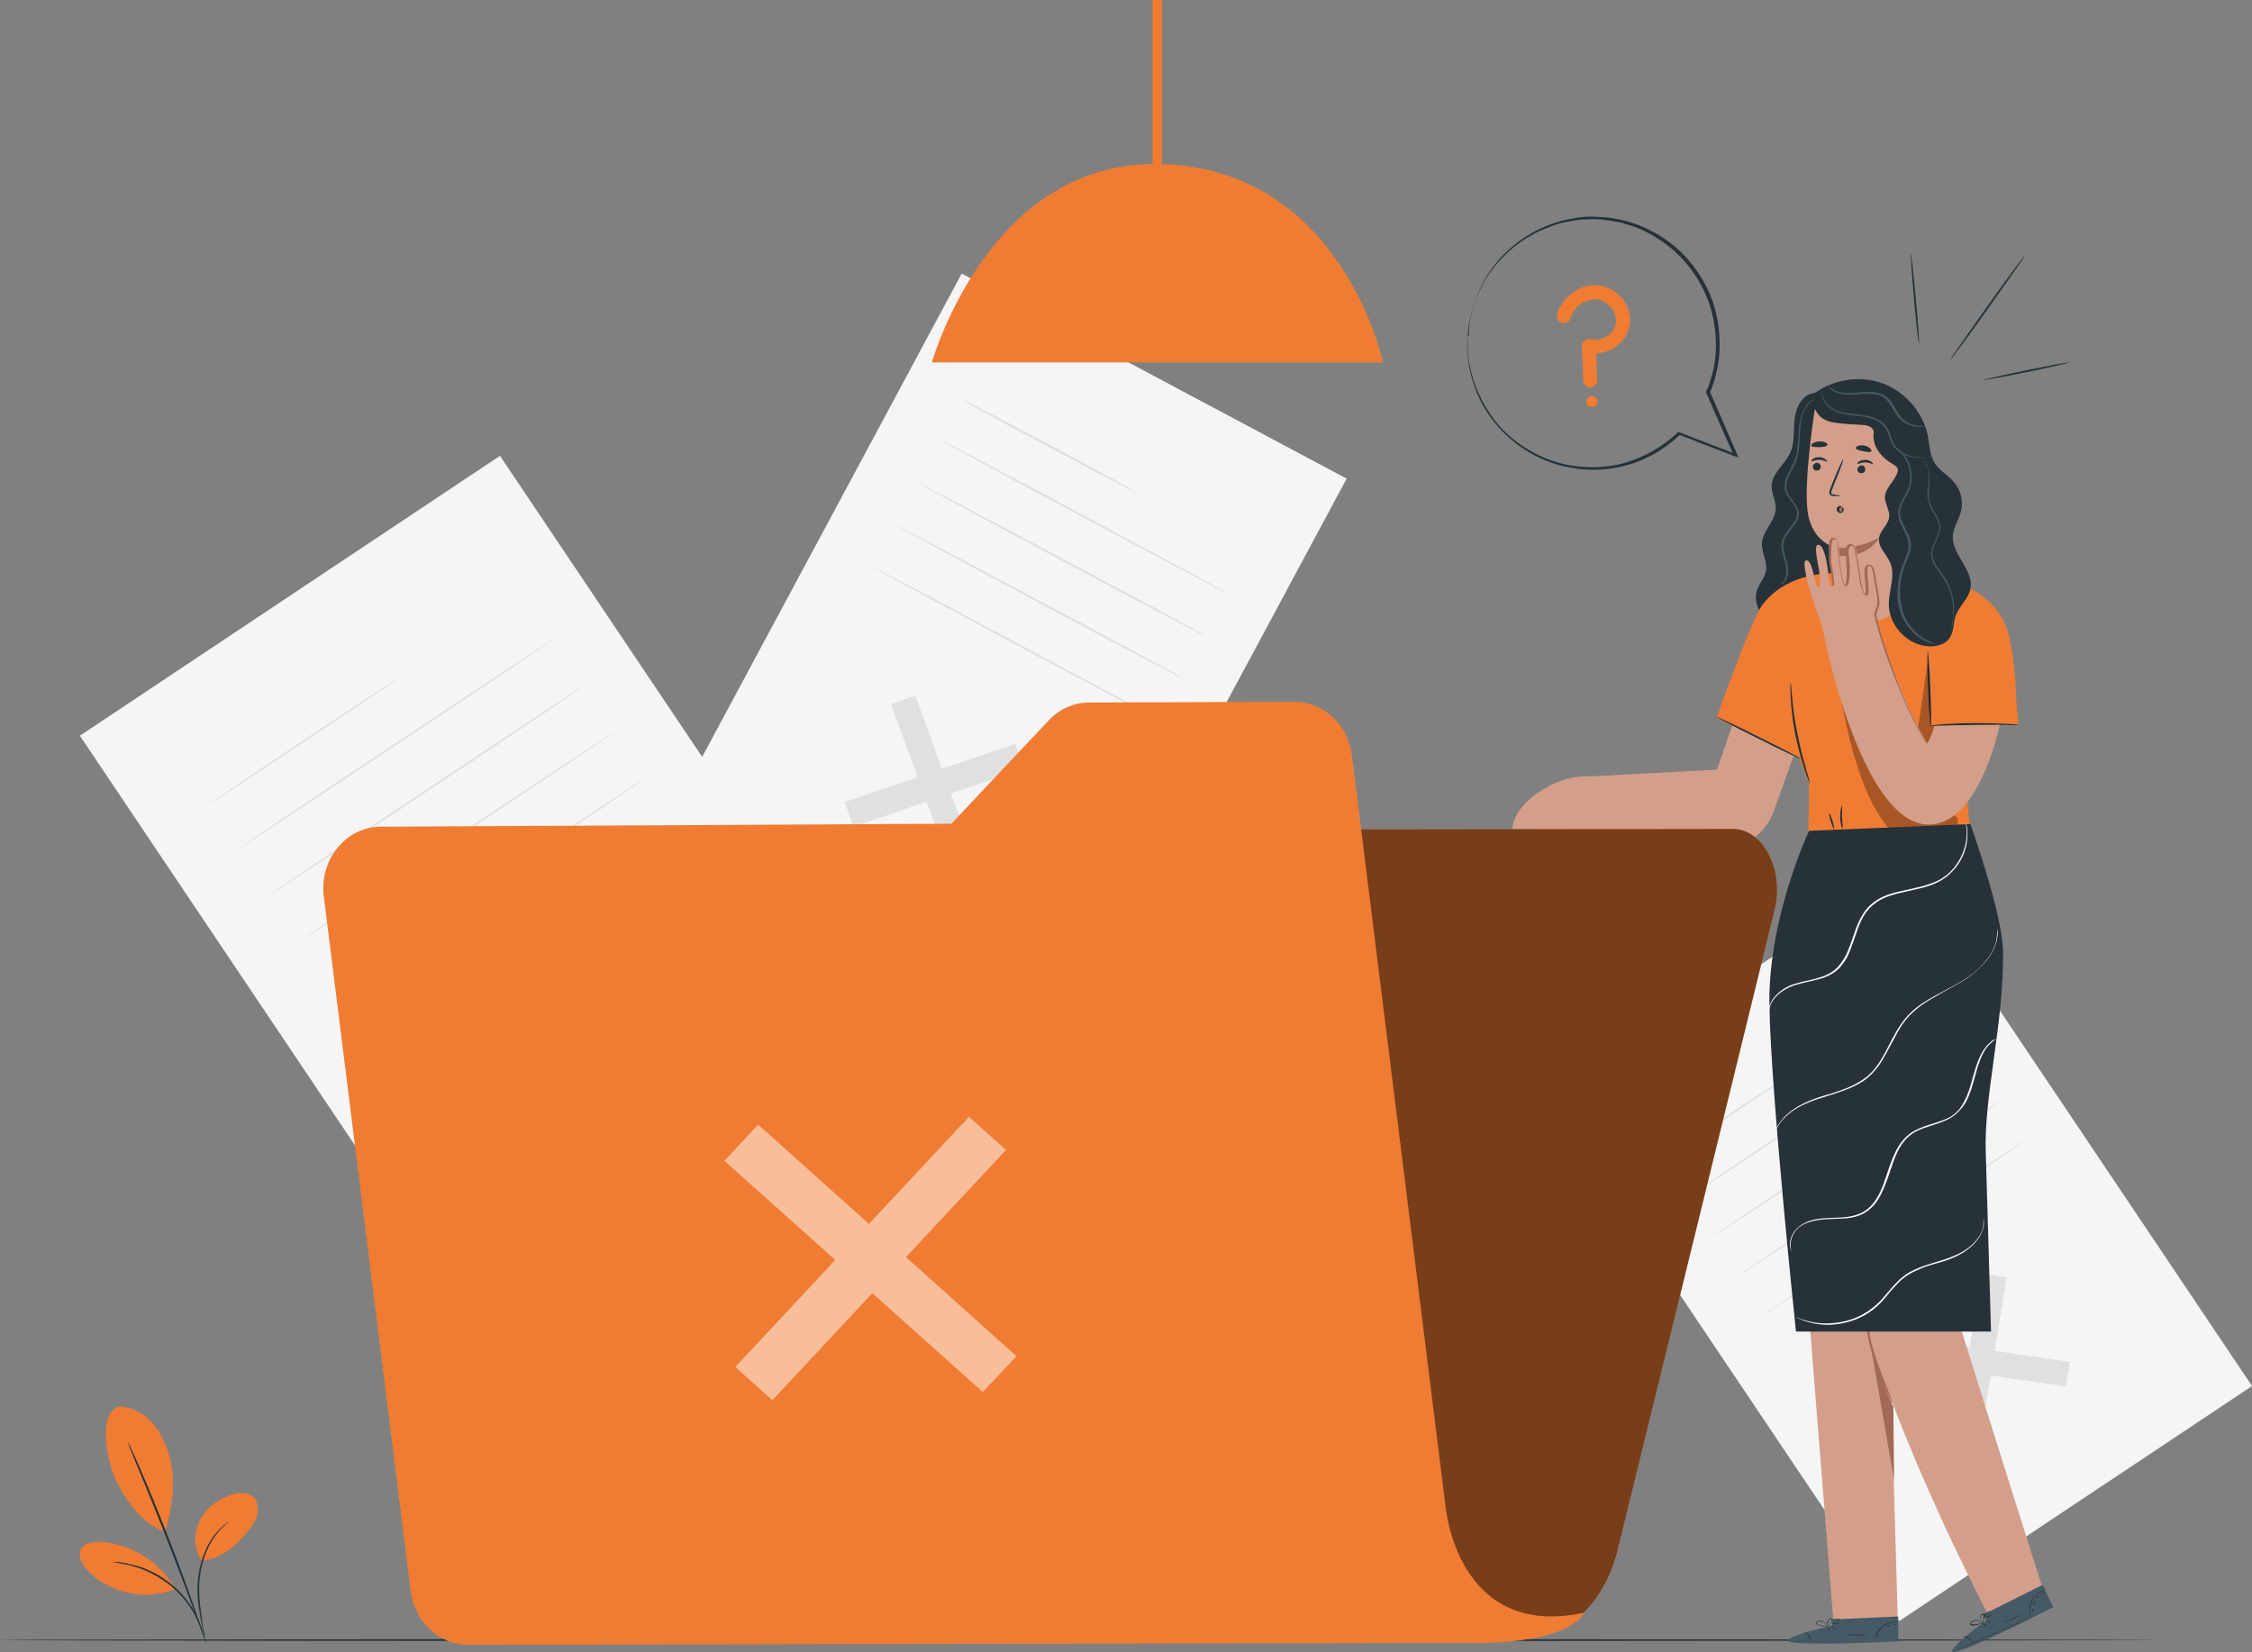 <svg width="169" height="124" viewBox="0 0 169 124" fill="none" xmlns="http://www.w3.org/2000/svg">
<rect x="0" y="0" width="169" height="124" fill="#808080" stroke="none"/>
<g clip-path="url(#clip0_3596_3459)">
<path d="M37.521 34.209L5.993 55.214L37.049 101.456L68.576 80.451L37.521 34.209Z" fill="#F5F5F5"/>
<path d="M52.287 78.274L51.922 80.456L36.244 78.218L36.609 76.007L52.287 78.274Z" fill="#E0E0E0"/>
<path d="M44.392 70.382L46.64 70.718L44.139 86.081L41.892 85.773L44.392 70.382Z" fill="#E0E0E0"/>
<path d="M29.951 50.848C29.979 50.876 26.804 53.031 22.898 55.633C18.965 58.236 15.79 60.335 15.762 60.307C15.734 60.279 18.909 58.124 22.814 55.521C26.748 52.919 29.922 50.82 29.951 50.848Z" fill="#E0E0E0"/>
<path d="M41.554 47.966C41.583 47.994 36.328 51.548 29.81 55.858C23.32 60.195 18.01 63.665 17.982 63.637C17.953 63.609 23.207 60.055 29.726 55.746C36.244 51.408 41.526 47.938 41.554 47.966Z" fill="#E0E0E0"/>
<path d="M43.886 51.436C43.915 51.464 38.661 55.018 32.142 59.328C25.652 63.666 20.342 67.136 20.314 67.108C20.285 67.08 25.54 63.526 32.058 59.216C38.548 54.878 43.858 51.38 43.886 51.436Z" fill="#E0E0E0"/>
<path d="M46.19 54.878C46.218 54.906 40.964 58.46 34.446 62.77C27.956 67.107 22.645 70.578 22.617 70.549C22.589 70.522 27.843 66.968 34.362 62.658C40.88 58.348 46.162 54.85 46.19 54.878Z" fill="#E0E0E0"/>
<path d="M48.522 58.348C48.55 58.376 43.296 61.93 36.778 66.24C30.288 70.577 24.977 74.047 24.949 74.019C24.921 73.991 30.175 70.437 36.694 66.128C43.212 61.79 48.494 58.32 48.522 58.348Z" fill="#E0E0E0"/>
<path d="M142.931 65.194L116.448 82.838L142.521 121.66L169.004 104.016L142.931 65.194Z" fill="#F5F5F5"/>
<path d="M155.345 102.2L155.036 104.047L141.887 102.144L142.168 100.297L155.345 102.2Z" fill="#E0E0E0"/>
<path d="M148.714 95.596L150.596 95.848L148.489 108.776L146.606 108.497L148.714 95.596Z" fill="#E0E0E0"/>
<path d="M136.576 79.168C136.604 79.196 133.935 81.015 130.648 83.198C127.36 85.381 124.663 87.144 124.635 87.116C124.607 87.088 127.276 85.269 130.563 83.086C133.879 80.903 136.548 79.14 136.576 79.168Z" fill="#E0E0E0"/>
<path d="M146.326 76.734C146.354 76.762 141.943 79.756 136.492 83.394C131.042 87.032 126.574 89.942 126.574 89.914C126.546 89.886 130.957 86.892 136.436 83.254C141.859 79.644 146.298 76.706 146.326 76.734Z" fill="#E0E0E0"/>
<path d="M148.265 79.645C148.293 79.673 143.882 82.667 138.431 86.305C132.98 89.943 128.513 92.853 128.513 92.826C128.485 92.797 132.896 89.803 138.375 86.165C143.797 82.555 148.237 79.617 148.265 79.645Z" fill="#E0E0E0"/>
<path d="M150.231 82.555C150.26 82.583 145.848 85.577 140.398 89.215C134.947 92.853 130.48 95.764 130.48 95.736C130.452 95.708 134.863 92.713 140.341 89.075C145.764 85.437 150.203 82.527 150.231 82.555Z" fill="#E0E0E0"/>
<path d="M152.17 85.465C152.198 85.493 147.787 88.487 142.336 92.125C136.885 95.763 132.418 98.674 132.418 98.646C132.39 98.618 136.801 95.624 142.28 91.986C147.703 88.347 152.142 85.437 152.17 85.465Z" fill="#E0E0E0"/>
<path d="M101.058 35.919L72.17 20.53L49.419 62.901L78.307 78.289L101.058 35.919Z" fill="#F5F5F5"/>
<path d="M73.359 65.036L71.533 65.651L66.869 52.834L68.695 52.219L73.359 65.036Z" fill="#E0E0E0"/>
<path d="M76.169 55.829L76.843 57.676L64.059 62.042L63.385 60.195L76.169 55.829Z" fill="#E0E0E0"/>
<path d="M85.244 36.94C85.216 36.996 82.294 35.456 78.698 33.554C75.101 31.651 72.207 30.055 72.236 30C72.264 29.944 75.186 31.483 78.782 33.386C82.378 35.317 85.272 36.884 85.244 36.94Z" fill="#E0E0E0"/>
<path d="M92.184 44.551C92.156 44.607 87.324 42.061 81.367 38.87C75.411 35.708 70.606 33.078 70.606 33.05C70.635 32.994 75.467 35.54 81.424 38.731C87.38 41.921 92.184 44.523 92.184 44.551Z" fill="#E0E0E0"/>
<path d="M90.471 47.741C90.442 47.797 85.61 45.25 79.653 42.06C73.697 38.898 68.893 36.267 68.893 36.239C68.921 36.183 73.753 38.73 79.71 41.92C85.694 45.082 90.499 47.685 90.471 47.741Z" fill="#E0E0E0"/>
<path d="M88.757 50.904C88.729 50.96 83.896 48.413 77.94 45.223C71.983 42.061 67.179 39.43 67.179 39.402C67.207 39.346 72.039 41.893 77.996 45.083C83.98 48.245 88.785 50.848 88.757 50.904Z" fill="#E0E0E0"/>
<path d="M87.07 54.066C87.042 54.122 82.21 51.575 76.253 48.385C70.297 45.223 65.492 42.592 65.492 42.564C65.52 42.508 70.353 45.055 76.309 48.245C82.266 51.435 87.098 54.038 87.07 54.066Z" fill="#E0E0E0"/>
<path opacity="0.2" d="M87.211 0H86.481V12.313H87.211V0Z" fill="black"/>
<path d="M69.932 27.201H103.788C103.788 27.201 100.669 12.313 86.621 12.313C74.09 12.313 69.932 27.201 69.932 27.201Z" fill="#F07C33"/>
<path d="M87.211 0H86.481V12.313H87.211V0Z" fill="#F07C33"/>
<path d="M162.201 123.076C162.201 123.104 125.872 123.16 81.086 123.16C36.301 123.16 0 123.132 0 123.076C0 123.048 36.301 122.992 81.114 122.992C125.9 123.02 162.201 123.048 162.201 123.076Z" fill="#263238"/>
<path d="M8.991 105.559C9.946 105.587 10.845 106.118 11.463 106.818C12.081 107.518 12.475 108.413 12.728 109.337C13.205 111.1 12.924 113.198 12.39 114.961C10.48 114.29 9.272 112.247 8.738 111.156C7.895 109.448 7.389 105.866 8.991 105.559Z" fill="#F07C33"/>
<path d="M15.144 117.116C14.526 116.249 14.526 115.045 15.004 114.094C15.481 113.142 16.408 112.471 17.42 112.163C17.897 112.023 18.431 111.967 18.853 112.219C19.246 112.471 19.387 112.974 19.358 113.422C19.302 113.87 19.078 114.29 18.797 114.654C17.841 115.913 16.717 116.976 15.144 117.116Z" fill="#F07C33"/>
<path d="M15.369 123.021C15.369 123.021 15.341 122.881 15.285 122.657C15.229 122.405 15.172 122.069 15.088 121.65C14.948 120.81 14.695 119.607 14.892 118.263C15.06 116.948 15.594 115.801 16.156 115.129C16.437 114.793 16.69 114.542 16.886 114.402C16.971 114.318 17.055 114.262 17.111 114.234C17.167 114.206 17.195 114.178 17.195 114.178C17.224 114.206 16.746 114.486 16.212 115.185C15.678 115.857 15.172 116.976 15.004 118.291C14.835 119.607 15.06 120.782 15.172 121.65C15.229 122.069 15.285 122.433 15.341 122.657C15.369 122.881 15.369 123.021 15.369 123.021Z" fill="#263238"/>
<path d="M9.609 108.245C9.609 108.245 9.637 108.301 9.693 108.385C9.749 108.497 9.805 108.637 9.89 108.805C10.058 109.169 10.311 109.728 10.592 110.4C11.182 111.743 11.941 113.59 12.755 115.689C13.57 117.76 14.245 119.663 14.722 121.034C14.975 121.734 15.144 122.293 15.284 122.685C15.34 122.881 15.396 123.021 15.425 123.133C15.453 123.245 15.481 123.301 15.453 123.301C15.453 123.301 15.425 123.245 15.396 123.161C15.34 123.049 15.312 122.909 15.228 122.713C15.088 122.321 14.891 121.762 14.638 121.09C14.132 119.719 13.43 117.844 12.615 115.745C11.8 113.674 11.042 111.799 10.48 110.456C10.199 109.784 9.974 109.253 9.833 108.861C9.749 108.693 9.693 108.525 9.665 108.413C9.609 108.301 9.581 108.245 9.609 108.245Z" fill="#263238"/>
<path d="M13.065 119.103C11.941 117.172 9.806 115.857 7.586 115.717C7.024 115.689 6.322 115.773 6.069 116.276C5.816 116.78 6.153 117.396 6.547 117.816C8.148 119.551 10.873 120.166 13.093 119.271" fill="#F07C33"/>
<path d="M8.457 117.229C8.457 117.229 8.598 117.229 8.822 117.229C8.935 117.229 9.075 117.257 9.244 117.284C9.412 117.312 9.581 117.34 9.778 117.396C9.974 117.452 10.199 117.48 10.424 117.564C10.649 117.62 10.901 117.732 11.154 117.844C11.66 118.068 12.166 118.348 12.671 118.74C13.177 119.131 13.599 119.551 13.936 119.971C14.104 120.195 14.245 120.391 14.385 120.615C14.526 120.811 14.61 121.006 14.723 121.202C14.835 121.37 14.891 121.566 14.947 121.706C15.004 121.846 15.06 121.986 15.088 122.098C15.144 122.322 15.2 122.434 15.172 122.434C15.144 122.434 15.004 121.958 14.638 121.23C14.526 121.062 14.442 120.867 14.301 120.671C14.189 120.475 14.02 120.279 13.851 120.055C13.514 119.635 13.093 119.215 12.615 118.852C12.11 118.488 11.604 118.18 11.126 117.956C10.873 117.844 10.649 117.76 10.424 117.676C10.199 117.592 9.974 117.536 9.778 117.48C8.963 117.284 8.457 117.257 8.457 117.229Z" fill="#263238"/>
<path d="M135.987 29.524C135.172 29.72 134.751 30.671 134.667 31.511C134.582 32.35 134.695 33.246 134.329 34.001C133.936 34.869 132.981 35.513 132.953 36.464C132.925 37.052 133.29 37.584 133.262 38.171C133.234 39.123 132.25 39.85 132.222 40.802C132.194 41.473 132.644 42.145 132.531 42.817C132.447 43.348 132.025 43.768 131.857 44.272C131.52 45.279 132.194 46.371 133.093 46.958C134.105 47.602 135.397 47.742 136.521 47.378C137.645 47.014 138.6 46.147 139.05 45.055C139.555 43.852 139.443 42.481 139.331 41.194C138.993 37.136 138.741 33.078 138.572 28.992" fill="#263238"/>
<path d="M133.599 43.852C133.571 43.824 133.824 43.768 133.964 43.404C134.048 43.236 134.076 42.984 134.048 42.733C134.048 42.453 133.936 42.173 133.852 41.837C133.767 41.501 133.627 41.109 133.711 40.69C133.796 40.242 134.105 39.906 134.386 39.542C134.526 39.374 134.667 39.179 134.779 38.955C134.863 38.759 134.891 38.507 134.835 38.283C134.695 37.835 134.245 37.499 134.02 36.968C133.908 36.716 133.908 36.408 133.964 36.156C134.02 35.904 134.133 35.653 134.245 35.429C134.47 34.981 134.695 34.561 134.807 34.113C135.004 33.218 134.919 32.378 135.06 31.679C135.172 30.979 135.481 30.447 135.762 30.195C135.903 30.056 136.043 29.972 136.128 29.944C136.212 29.916 136.268 29.888 136.268 29.888C136.268 29.916 136.071 29.972 135.79 30.252C135.509 30.531 135.257 31.035 135.144 31.707C135.088 32.042 135.088 32.434 135.06 32.826C135.032 33.246 135.032 33.694 134.919 34.141C134.835 34.617 134.582 35.037 134.357 35.485C134.133 35.932 133.964 36.436 134.133 36.912C134.301 37.388 134.751 37.723 134.947 38.255C135.032 38.507 135.004 38.787 134.891 39.011C134.779 39.235 134.638 39.431 134.498 39.626C134.217 39.99 133.908 40.326 133.852 40.718C133.767 41.109 133.88 41.473 133.992 41.809C134.076 42.145 134.189 42.453 134.189 42.733C134.189 43.013 134.161 43.264 134.076 43.432C133.992 43.628 133.88 43.74 133.796 43.796C133.655 43.824 133.599 43.852 133.599 43.852Z" fill="#455A64"/>
<path d="M131.379 50.484L128.85 57.76L118.286 58.32L116.516 62.238L127.558 63.357C129.749 64.253 132.278 63.161 133.093 60.923L136.043 52.723L131.379 50.484Z" fill="#D39F8B"/>
<path d="M153.266 119.13C153.266 119.13 145.512 94.616 145.343 93.804C145.202 93.077 148.153 75.446 148.518 70.885L138.038 71.276C138.038 71.276 138.038 71.305 138.038 71.361L133.599 71.612L137.588 121.733H142.421L141.943 105.082C144.921 113.03 149.164 121.117 149.164 121.117L153.266 119.13Z" fill="#D39F8B"/>
<path d="M142.14 111.07C142.14 110.93 142.084 105.501 142.084 105.501C142.027 105.837 140.229 100.8 140.285 100.492C140.285 100.324 142.14 111.07 142.14 111.07Z" fill="#A36957"/>
<path d="M140.06 98.086C140.06 98.086 140.032 98.198 140.032 98.394C140.032 98.59 140.032 98.87 140.032 99.233C140.032 99.401 140.06 99.597 140.088 99.793C140.117 99.989 140.145 100.213 140.201 100.437C140.285 100.884 140.426 101.388 140.594 101.892C140.931 102.899 141.325 103.795 141.606 104.438C141.746 104.718 141.858 104.998 141.943 105.194C142.027 105.362 142.083 105.474 142.083 105.474C142.083 105.474 142.055 105.362 141.999 105.194C141.943 104.998 141.83 104.746 141.718 104.41C141.465 103.767 141.1 102.871 140.763 101.864C140.594 101.36 140.454 100.884 140.369 100.437C140.313 100.213 140.285 99.989 140.257 99.793C140.229 99.597 140.201 99.401 140.201 99.233C140.173 98.897 140.145 98.618 140.145 98.422C140.088 98.198 140.088 98.086 140.06 98.086Z" fill="#A36957"/>
<path d="M137.504 121.985V121.537L142.449 121.313V123.16L142.14 123.188C140.791 123.272 135.256 123.496 134.329 123.216C133.346 122.937 137.504 121.985 137.504 121.985Z" fill="#455A64"/>
<path d="M142.533 123.076C142.533 123.076 142.505 123.076 142.449 123.076C142.364 123.076 142.308 123.076 142.196 123.104C141.943 123.104 141.662 123.132 141.297 123.132C140.538 123.16 139.498 123.188 138.347 123.188C137.195 123.188 136.155 123.188 135.396 123.16C135.031 123.16 134.75 123.132 134.497 123.132C134.413 123.132 134.329 123.132 134.244 123.132C134.329 123.132 134.385 123.132 134.497 123.132C134.75 123.132 135.031 123.132 135.396 123.16C136.155 123.16 137.195 123.188 138.347 123.188C139.498 123.188 140.538 123.16 141.297 123.132C141.662 123.132 141.943 123.104 142.196 123.104C142.28 123.104 142.364 123.104 142.449 123.104C142.477 123.076 142.533 123.076 142.533 123.076Z" fill="#263238"/>
<path d="M135.902 123.217C135.874 123.217 135.874 122.993 135.734 122.797C135.593 122.573 135.425 122.461 135.425 122.461C135.425 122.433 135.65 122.545 135.79 122.769C135.931 122.993 135.931 123.245 135.902 123.217Z" fill="#263238"/>
<path d="M137.363 122.489C137.363 122.489 137.279 122.405 137.194 122.293C137.11 122.181 137.082 122.069 137.082 122.069C137.082 122.069 137.166 122.153 137.251 122.265C137.307 122.377 137.363 122.489 137.363 122.489Z" fill="#263238"/>
<path d="M137.756 122.293C137.756 122.293 137.672 122.265 137.588 122.181C137.503 122.097 137.447 122.041 137.447 122.013C137.447 122.013 137.532 122.041 137.616 122.125C137.7 122.209 137.756 122.265 137.756 122.293Z" fill="#263238"/>
<path d="M138.01 121.817C138.01 121.845 137.897 121.845 137.757 121.845C137.616 121.845 137.504 121.845 137.504 121.817C137.504 121.789 137.616 121.789 137.757 121.789C137.869 121.789 138.01 121.789 138.01 121.817Z" fill="#263238"/>
<path d="M138.094 121.481C138.094 121.509 137.982 121.565 137.813 121.565C137.644 121.565 137.504 121.537 137.504 121.537C137.504 121.509 137.644 121.537 137.785 121.509C137.953 121.509 138.066 121.481 138.094 121.481Z" fill="#263238"/>
<path d="M137.195 122.069C137.195 122.069 137.082 122.097 136.886 122.069C136.801 122.069 136.661 122.041 136.549 121.985C136.492 121.957 136.436 121.957 136.352 121.901C136.324 121.873 136.296 121.845 136.268 121.817C136.268 121.761 136.268 121.705 136.324 121.705C136.633 121.537 136.914 121.705 137.026 121.873C137.082 121.957 137.11 122.041 137.139 122.069C137.139 122.125 137.139 122.153 137.139 122.153C137.139 122.153 137.11 122.041 136.998 121.873C136.942 121.789 136.858 121.733 136.717 121.705C136.605 121.677 136.436 121.677 136.352 121.733C136.296 121.761 136.324 121.817 136.38 121.873C136.436 121.901 136.492 121.929 136.549 121.957C136.661 121.985 136.773 122.013 136.886 122.041C137.054 122.069 137.195 122.041 137.195 122.069Z" fill="#263238"/>
<path d="M137.11 122.069C137.11 122.069 137.054 121.985 137.082 121.845C137.082 121.789 137.11 121.705 137.166 121.621C137.223 121.565 137.307 121.453 137.419 121.453C137.504 121.453 137.532 121.537 137.504 121.593C137.504 121.649 137.475 121.705 137.447 121.733C137.391 121.817 137.335 121.873 137.307 121.929C137.194 122.041 137.138 122.069 137.11 122.069C137.138 122.069 137.194 122.013 137.279 121.901C137.335 121.845 137.363 121.789 137.419 121.705C137.475 121.649 137.504 121.509 137.419 121.509C137.335 121.509 137.251 121.593 137.223 121.649C137.166 121.705 137.138 121.789 137.138 121.845C137.082 121.985 137.11 122.069 137.11 122.069Z" fill="#263238"/>
<path d="M142.421 121.733C142.421 121.733 142.28 121.733 142.055 121.761C141.831 121.789 141.522 121.873 141.269 122.097C141.016 122.321 140.847 122.601 140.763 122.796C140.679 123.02 140.679 123.16 140.679 123.132C140.679 123.132 140.679 123.104 140.679 123.02C140.679 122.964 140.707 122.852 140.735 122.768C140.791 122.545 140.96 122.265 141.241 122.041C141.522 121.817 141.831 121.733 142.055 121.705C142.168 121.705 142.252 121.705 142.336 121.705C142.393 121.705 142.421 121.733 142.421 121.733Z" fill="#263238"/>
<path d="M140.061 122.684C140.061 122.712 139.752 122.74 139.33 122.74C138.937 122.74 138.6 122.684 138.6 122.684C138.6 122.656 138.909 122.684 139.33 122.684C139.723 122.684 140.061 122.656 140.061 122.684Z" fill="#263238"/>
<path d="M141.015 122.656C141.015 122.656 140.987 122.712 140.959 122.796C140.931 122.88 140.903 122.936 140.903 122.936C140.875 122.936 140.875 122.852 140.903 122.768C140.931 122.712 140.987 122.656 141.015 122.656Z" fill="#263238"/>
<path d="M141.381 122.209C141.381 122.209 141.353 122.265 141.297 122.321C141.241 122.377 141.185 122.405 141.185 122.405C141.185 122.405 141.213 122.349 141.269 122.293C141.325 122.237 141.353 122.209 141.381 122.209Z" fill="#263238"/>
<path d="M141.886 122.013C141.886 122.041 141.83 122.041 141.746 122.041C141.662 122.069 141.634 122.097 141.605 122.097C141.605 122.097 141.634 122.013 141.718 121.985C141.83 121.957 141.886 121.985 141.886 122.013Z" fill="#263238"/>
<path d="M142.252 121.901C142.252 121.929 142.224 121.929 142.196 121.957C142.168 121.985 142.111 121.985 142.111 121.957C142.111 121.929 142.139 121.929 142.168 121.901C142.224 121.901 142.252 121.901 142.252 121.901Z" fill="#263238"/>
<path d="M149.081 121.565L148.884 121.145L153.295 118.935L154.082 120.614L153.801 120.754C152.593 121.369 147.648 123.86 146.692 123.972C145.653 124.112 149.081 121.565 149.081 121.565Z" fill="#455A64"/>
<path d="M154.081 120.502C154.081 120.502 154.053 120.53 153.997 120.558C153.941 120.586 153.856 120.642 153.772 120.67C153.547 120.782 153.294 120.922 152.985 121.062C152.311 121.397 151.384 121.845 150.316 122.321C149.277 122.797 148.321 123.216 147.619 123.496C147.282 123.636 147.029 123.748 146.804 123.832C146.72 123.86 146.636 123.888 146.579 123.916C146.523 123.944 146.495 123.944 146.495 123.944C146.495 123.944 146.523 123.916 146.579 123.916C146.636 123.888 146.72 123.86 146.804 123.832C147.029 123.748 147.31 123.608 147.619 123.468C148.321 123.16 149.277 122.769 150.316 122.293C151.356 121.817 152.311 121.369 152.985 121.062C153.294 120.922 153.575 120.782 153.8 120.67C153.884 120.642 153.941 120.586 154.025 120.558C154.053 120.502 154.081 120.502 154.081 120.502Z" fill="#263238"/>
<path d="M148.125 123.328C148.097 123.328 148.012 123.16 147.788 123.02C147.591 122.88 147.366 122.852 147.366 122.824C147.366 122.796 147.591 122.796 147.816 122.964C148.041 123.132 148.125 123.328 148.125 123.328Z" fill="#263238"/>
<path d="M149.136 122.069C149.136 122.069 149.024 122.041 148.912 121.957C148.799 121.873 148.715 121.817 148.715 121.789C148.715 121.789 148.827 121.817 148.94 121.901C149.052 121.985 149.136 122.069 149.136 122.069Z" fill="#263238"/>
<path d="M149.417 121.733C149.417 121.761 149.332 121.733 149.22 121.705C149.108 121.677 149.023 121.621 149.023 121.621C149.023 121.593 149.108 121.621 149.22 121.649C149.332 121.677 149.417 121.705 149.417 121.733Z" fill="#263238"/>
<path d="M149.445 121.202C149.445 121.23 149.361 121.286 149.221 121.342C149.08 121.398 148.996 121.426 148.968 121.426C148.968 121.398 149.052 121.342 149.193 121.286C149.333 121.23 149.445 121.174 149.445 121.202Z" fill="#263238"/>
<path d="M149.39 120.865C149.39 120.865 149.305 120.977 149.165 121.061C149.024 121.145 148.884 121.173 148.884 121.145C148.884 121.117 148.996 121.089 149.137 121.005C149.277 120.921 149.39 120.865 149.39 120.865Z" fill="#263238"/>
<path d="M148.799 121.761C148.799 121.761 148.686 121.817 148.518 121.901C148.434 121.929 148.321 121.957 148.181 121.985C148.125 121.985 148.04 122.013 147.984 121.985C147.956 121.985 147.9 121.957 147.872 121.929C147.844 121.901 147.844 121.845 147.872 121.789C148.068 121.509 148.434 121.565 148.602 121.649C148.686 121.705 148.743 121.761 148.771 121.789C148.799 121.845 148.827 121.873 148.827 121.873C148.827 121.873 148.743 121.761 148.574 121.677C148.49 121.649 148.377 121.621 148.265 121.621C148.153 121.649 148.012 121.705 147.928 121.789C147.9 121.845 147.928 121.901 148.012 121.901C148.068 121.901 148.153 121.901 148.209 121.901C148.321 121.901 148.434 121.873 148.546 121.845C148.686 121.789 148.799 121.733 148.799 121.761Z" fill="#263238"/>
<path d="M148.743 121.789C148.743 121.789 148.659 121.733 148.631 121.593C148.603 121.537 148.603 121.453 148.603 121.341C148.631 121.258 148.659 121.146 148.771 121.09C148.855 121.062 148.996 121.202 149.024 121.257C149.052 121.313 148.94 121.285 148.94 121.313C148.94 121.397 148.912 121.481 148.884 121.537C148.827 121.733 148.771 121.789 148.743 121.789C148.743 121.761 148.799 121.705 148.827 121.565C148.855 121.509 148.855 121.425 148.855 121.341C148.855 121.258 148.855 121.146 148.771 121.174C148.687 121.202 148.659 121.313 148.631 121.369C148.603 121.453 148.631 121.537 148.631 121.593C148.687 121.733 148.743 121.789 148.743 121.789Z" fill="#263238"/>
<path d="M153.435 119.326C153.435 119.326 153.295 119.382 153.098 119.494C152.902 119.606 152.677 119.802 152.508 120.11C152.368 120.418 152.34 120.725 152.34 120.949C152.368 121.173 152.424 121.313 152.396 121.313C152.396 121.313 152.368 121.285 152.368 121.229C152.34 121.173 152.312 121.089 152.312 120.977C152.283 120.753 152.312 120.418 152.452 120.11C152.621 119.802 152.873 119.578 153.07 119.466C153.183 119.41 153.267 119.382 153.323 119.354C153.407 119.326 153.435 119.326 153.435 119.326Z" fill="#263238"/>
<path d="M151.664 121.146C151.664 121.146 151.412 121.342 151.046 121.509C150.681 121.677 150.372 121.761 150.372 121.761C150.372 121.733 150.681 121.621 151.018 121.481C151.384 121.286 151.664 121.118 151.664 121.146Z" fill="#263238"/>
<path d="M152.564 120.754C152.592 120.754 152.564 120.837 152.564 120.893C152.564 120.977 152.564 121.033 152.564 121.033C152.536 121.033 152.508 120.977 152.508 120.893C152.508 120.81 152.536 120.726 152.564 120.754Z" fill="#263238"/>
<path d="M152.704 120.194C152.732 120.194 152.704 120.25 152.676 120.334C152.648 120.39 152.62 120.446 152.592 120.446C152.564 120.446 152.592 120.39 152.62 120.306C152.648 120.222 152.676 120.166 152.704 120.194Z" fill="#263238"/>
<path d="M153.07 119.774C153.07 119.802 153.014 119.83 152.957 119.858C152.901 119.914 152.873 119.97 152.845 119.97C152.817 119.97 152.845 119.886 152.901 119.83C153.014 119.774 153.07 119.774 153.07 119.774Z" fill="#263238"/>
<path d="M153.379 119.551C153.379 119.551 153.379 119.607 153.351 119.635C153.323 119.663 153.295 119.691 153.267 119.663C153.267 119.663 153.267 119.607 153.295 119.579C153.323 119.551 153.379 119.523 153.379 119.551Z" fill="#263238"/>
<path d="M147.844 62.574L147.029 52.583L151.243 52.667C151.243 52.667 151.44 51.184 150.822 47.966C150.428 45.979 149.108 44.775 147.619 44.048V44.02L147.478 43.992C145.596 43.124 143.601 42.984 143.601 42.984L138.431 43.04C138.431 43.04 134.47 42.537 132.278 45.363C131.435 46.455 128.822 53.87 128.822 53.87L135.032 56.865L134.442 52.751C134.442 52.751 134.554 55.717 134.947 56.669C135.172 57.201 135.762 58.824 135.762 58.824L135.678 63.749L147.844 62.574Z" fill="#F07C33"/>
<path d="M145.005 51.156L144.219 54.402H151.468L150.99 48.945L145.005 51.156Z" fill="#F07C33"/>
<path d="M151.468 54.402C151.468 54.374 151.103 54.346 150.513 54.318C149.923 54.29 149.108 54.262 148.181 54.262C147.282 54.262 146.439 54.318 145.849 54.346C145.259 54.402 144.894 54.43 144.894 54.458C144.894 54.486 145.259 54.458 145.849 54.458C146.439 54.43 147.254 54.43 148.181 54.402C149.08 54.402 149.895 54.402 150.513 54.402C151.103 54.43 151.468 54.43 151.468 54.402Z" fill="#263238"/>
<path d="M144.669 48.917C144.641 48.917 144.641 49.225 144.641 49.757C144.641 50.26 144.669 50.988 144.697 51.743C144.725 52.527 144.753 53.227 144.809 53.73C144.837 54.234 144.865 54.57 144.893 54.57C144.922 54.57 144.922 54.262 144.922 53.73C144.922 53.227 144.893 52.499 144.865 51.743C144.837 50.96 144.809 50.26 144.753 49.757C144.725 49.225 144.697 48.917 144.669 48.917Z" fill="#263238"/>
<g opacity="0.3">
<path d="M138.066 51.743C138.066 51.743 139.668 63.665 144.22 63.329C144.22 63.329 146.271 63.301 146.917 61.958V61.426L138.066 51.743Z" fill="black"/>
</g>
<g opacity="0.3">
<path d="M144.668 49.617L143.825 55.438L144.387 56.473L145.286 54.459H144.893L144.668 49.617Z" fill="black"/>
</g>
<path d="M135.818 58.823C135.818 58.823 135.762 58.739 135.706 58.544C135.622 58.348 135.537 58.096 135.425 57.76C135.2 57.088 134.947 56.165 134.723 55.13C134.526 54.094 134.414 53.115 134.386 52.415C134.357 52.079 134.357 51.771 134.357 51.575C134.357 51.38 134.357 51.268 134.386 51.268C134.414 51.268 134.414 51.687 134.498 52.387C134.554 53.087 134.666 54.038 134.891 55.074C135.088 56.109 135.341 57.032 135.537 57.704C135.622 58.012 135.706 58.292 135.762 58.488C135.79 58.712 135.818 58.795 135.818 58.823Z" fill="#263238"/>
<path d="M137.644 62.237C137.616 62.237 137.503 61.986 137.391 61.65C137.279 61.314 137.251 61.034 137.279 61.034C137.307 61.034 137.419 61.286 137.532 61.622C137.616 61.958 137.672 62.237 137.644 62.237Z" fill="#263238"/>
<path d="M138.262 62.182C138.234 62.182 138.094 61.818 138.094 61.314C138.094 60.81 138.206 60.419 138.234 60.447C138.262 60.447 138.234 60.839 138.234 61.314C138.262 61.79 138.319 62.182 138.262 62.182Z" fill="#263238"/>
<path d="M135.2 56.976C135.172 57.004 133.739 56.333 131.969 55.437C130.199 54.57 128.794 53.814 128.794 53.786C128.822 53.758 130.255 54.43 132.025 55.325C133.795 56.193 135.2 56.948 135.2 56.976Z" fill="#263238"/>
<path d="M137.757 44.02C137.785 42.592 137.785 41.109 137.785 41.109C137.785 41.109 135.959 40.745 135.65 38.367C135.341 36.1 136.184 30.755 136.184 30.755C138.853 29.747 141.607 30.671 143.433 32.798L142.983 44.299C142.927 45.643 141.747 46.65 140.314 46.594C138.853 46.51 137.729 45.363 137.757 44.02Z" fill="#D39F8B"/>
<path d="M136.043 35.008C136.043 35.176 136.155 35.316 136.324 35.316C136.493 35.316 136.633 35.204 136.633 35.036C136.633 34.868 136.521 34.728 136.352 34.728C136.212 34.728 136.071 34.84 136.043 35.008Z" fill="#263238"/>
<path d="M135.931 34.616C135.959 34.644 136.212 34.505 136.521 34.505C136.858 34.505 137.083 34.672 137.111 34.644C137.139 34.616 137.083 34.56 136.998 34.477C136.886 34.392 136.717 34.309 136.521 34.309C136.324 34.309 136.127 34.365 136.043 34.449C135.959 34.505 135.931 34.588 135.931 34.616Z" fill="#263238"/>
<path d="M139.387 35.205C139.387 35.373 139.499 35.513 139.668 35.513C139.836 35.513 139.977 35.401 139.977 35.233C139.977 35.065 139.864 34.925 139.696 34.925C139.555 34.925 139.415 35.065 139.387 35.205Z" fill="#263238"/>
<path d="M139.387 34.813C139.415 34.841 139.668 34.701 139.977 34.701C140.314 34.701 140.539 34.869 140.567 34.841C140.595 34.813 140.539 34.757 140.455 34.673C140.342 34.589 140.174 34.505 139.977 34.505C139.78 34.505 139.584 34.561 139.499 34.645C139.387 34.729 139.359 34.785 139.387 34.813Z" fill="#263238"/>
<path d="M138.123 37.219C138.123 37.191 137.926 37.163 137.589 37.107C137.505 37.107 137.421 37.079 137.421 37.023C137.393 36.967 137.449 36.883 137.477 36.771C137.561 36.575 137.645 36.351 137.73 36.127C138.095 35.232 138.376 34.476 138.32 34.476C138.292 34.448 137.954 35.176 137.589 36.072C137.505 36.295 137.421 36.491 137.336 36.715C137.308 36.799 137.252 36.911 137.28 37.051C137.308 37.107 137.364 37.163 137.421 37.191C137.477 37.219 137.533 37.219 137.561 37.219C137.898 37.219 138.123 37.247 138.123 37.219Z" fill="#263238"/>
<path d="M137.785 41.109C137.785 41.109 139.387 41.249 141.016 40.353C141.016 40.353 140.201 41.977 137.813 41.697L137.785 41.109Z" fill="#A36957"/>
<path d="M140.426 33.861C140.37 33.973 140.117 33.917 139.836 33.861C139.555 33.805 139.302 33.749 139.274 33.638C139.246 33.526 139.527 33.358 139.921 33.442C140.286 33.526 140.511 33.778 140.426 33.861Z" fill="#263238"/>
<path d="M137.139 33.386C137.111 33.498 136.858 33.554 136.549 33.554C136.24 33.554 135.959 33.554 135.931 33.442C135.903 33.33 136.156 33.134 136.521 33.134C136.914 33.106 137.167 33.274 137.139 33.386Z" fill="#263238"/>
<path d="M138.123 38.004C138.067 37.976 137.982 38.032 137.954 38.088C137.926 38.172 137.926 38.255 138.01 38.312C138.067 38.367 138.179 38.367 138.235 38.312C138.291 38.255 138.32 38.144 138.291 38.088C138.263 38.004 138.151 37.976 138.067 38.004" fill="#A36957"/>
<path d="M138.206 38.031C138.235 38.031 138.15 37.947 138.01 37.975C137.954 38.003 137.869 38.059 137.841 38.143C137.813 38.227 137.841 38.367 137.954 38.451C138.066 38.535 138.178 38.507 138.263 38.451C138.347 38.395 138.375 38.283 138.375 38.227C138.347 38.087 138.235 38.059 138.235 38.087C138.235 38.115 138.263 38.143 138.263 38.255C138.263 38.311 138.235 38.339 138.206 38.367C138.178 38.395 138.094 38.395 138.066 38.367C138.038 38.339 138.01 38.283 138.01 38.227C138.01 38.171 138.038 38.143 138.094 38.115C138.122 38.031 138.178 38.059 138.206 38.031Z" fill="#263238"/>
<path d="M142.337 35.597C142.056 36.24 141.353 36.772 141.466 37.471C141.522 37.919 141.831 38.367 141.775 38.815C141.69 39.403 141.1 39.794 141.016 40.354C140.904 41.054 141.606 41.613 141.859 42.257C142.252 43.208 141.747 44.3 141.747 45.307C141.719 46.902 143.095 48.386 144.669 48.498C145.315 48.553 146.045 48.358 146.354 47.798C146.635 47.35 146.579 46.762 146.748 46.259C147.001 45.503 147.703 44.971 147.872 44.188C148.153 42.789 146.439 41.613 146.551 40.186C146.607 39.57 146.973 39.039 147.141 38.451C147.366 37.667 147.169 36.8 146.635 36.184C146.214 35.681 145.596 35.345 145.231 34.813C144.809 34.197 144.809 33.414 144.669 32.686C144.303 30.923 142.955 29.384 141.269 28.768C139.555 28.153 137.56 28.46 136.127 29.552C136.127 29.552 135.706 31.399 137.616 31.707C139.527 32.014 140.398 31.651 140.623 32.406C140.623 32.406 140.398 33.302 141.185 34.141C141.943 35.009 142.674 34.841 142.337 35.597Z" fill="#263238"/>
<path d="M145.371 48.386C145.371 48.386 145.314 48.386 145.202 48.358C145.09 48.33 144.921 48.302 144.724 48.218C144.331 48.078 143.741 47.742 143.263 47.127C143.011 46.819 142.786 46.455 142.645 46.007C142.477 45.587 142.392 45.084 142.392 44.58C142.392 44.076 142.449 43.517 142.589 42.985C142.673 42.705 142.758 42.453 142.87 42.173C142.982 41.894 143.095 41.642 143.179 41.362C143.263 41.082 143.235 40.802 143.179 40.55C143.095 40.27 142.982 40.019 142.87 39.795C142.758 39.543 142.617 39.291 142.533 39.039C142.449 38.787 142.421 38.507 142.477 38.227C142.589 37.696 142.898 37.304 143.095 36.912C143.292 36.52 143.348 36.101 143.348 35.709C143.32 34.953 142.982 34.394 142.73 34.058C142.449 33.722 142.252 33.61 142.252 33.582C142.252 33.582 142.477 33.694 142.786 34.002C143.067 34.31 143.432 34.897 143.46 35.681C143.488 36.073 143.404 36.52 143.207 36.94C143.011 37.36 142.702 37.752 142.617 38.227C142.505 38.703 142.758 39.207 143.011 39.711C143.123 39.962 143.263 40.214 143.348 40.494C143.432 40.774 143.432 41.11 143.348 41.39C143.263 41.67 143.123 41.949 143.039 42.201C142.926 42.453 142.842 42.733 142.786 42.985C142.645 43.517 142.561 44.048 142.589 44.552C142.589 45.559 142.926 46.455 143.404 47.043C143.882 47.658 144.415 47.966 144.809 48.134C145.146 48.358 145.371 48.386 145.371 48.386Z" fill="#455A64"/>
<path d="M145.091 34.281C145.091 34.281 144.95 34.309 144.669 34.337C144.388 34.365 143.995 34.393 143.517 34.309C143.039 34.225 142.449 34.002 142.056 33.414C141.859 33.134 141.803 32.798 141.663 32.462C141.55 32.155 141.326 31.875 141.017 31.679C140.398 31.287 139.668 31.231 139.05 31.175C138.404 31.091 137.814 30.979 137.42 30.671C136.999 30.392 136.802 30 136.746 29.748C136.718 29.608 136.718 29.496 136.718 29.44C136.718 29.356 136.746 29.328 136.746 29.328C136.774 29.328 136.718 29.468 136.802 29.748C136.858 30 137.083 30.336 137.476 30.615C137.87 30.895 138.432 31.007 139.078 31.063C139.696 31.147 140.455 31.175 141.101 31.595C141.438 31.791 141.691 32.127 141.803 32.462C141.916 32.798 142 33.134 142.168 33.386C142.506 33.918 143.068 34.142 143.545 34.253C144.023 34.337 144.416 34.337 144.669 34.337C144.95 34.253 145.091 34.253 145.091 34.281Z" fill="#455A64"/>
<path d="M144.388 31.987C144.388 31.987 144.276 32.043 144.051 32.043C143.826 32.043 143.517 32.015 143.152 31.847C142.983 31.763 142.786 31.651 142.618 31.483C142.449 31.315 142.309 31.119 142.168 30.895C141.915 30.476 141.663 29.944 141.157 29.72C140.651 29.496 140.061 29.552 139.583 29.58C139.078 29.636 138.628 29.636 138.235 29.58C137.841 29.524 137.56 29.356 137.392 29.216C137.308 29.132 137.251 29.076 137.223 29.02C137.195 28.965 137.167 28.936 137.195 28.936C137.195 28.936 137.28 29.02 137.448 29.16C137.617 29.3 137.898 29.412 138.263 29.468C138.628 29.524 139.078 29.496 139.583 29.44C140.089 29.412 140.651 29.328 141.241 29.58C141.522 29.692 141.747 29.916 141.915 30.14C142.084 30.364 142.196 30.616 142.337 30.811C142.449 31.035 142.59 31.231 142.73 31.371C142.871 31.511 143.039 31.651 143.208 31.735C143.545 31.903 143.854 31.959 144.051 31.959C144.276 31.987 144.388 31.987 144.388 31.987Z" fill="#455A64"/>
<path d="M146.214 47.798C146.186 47.798 146.298 47.602 146.382 47.266C146.495 46.93 146.579 46.398 146.579 45.755C146.551 45.111 146.41 44.355 145.989 43.628C145.792 43.264 145.483 42.928 145.23 42.536C145.118 42.341 145.005 42.117 144.949 41.865C144.893 41.613 144.921 41.361 145.005 41.109C145.174 40.633 145.455 40.214 145.511 39.766C145.595 39.318 145.371 38.926 145.146 38.563C145.034 38.367 144.921 38.199 144.837 38.003C144.753 37.807 144.696 37.611 144.668 37.415C144.612 37.023 144.668 36.66 144.696 36.352C144.781 35.708 144.724 35.176 144.556 34.869C144.415 34.533 144.219 34.449 144.219 34.421C144.219 34.421 144.219 34.421 144.247 34.449C144.275 34.449 144.303 34.477 144.331 34.505C144.415 34.561 144.5 34.673 144.584 34.841C144.753 35.176 144.837 35.708 144.781 36.352C144.753 36.688 144.724 37.023 144.753 37.387C144.781 37.751 144.977 38.115 145.202 38.479C145.315 38.675 145.427 38.843 145.511 39.066C145.595 39.29 145.624 39.542 145.595 39.766C145.539 40.242 145.23 40.661 145.09 41.137C145.005 41.361 144.977 41.585 145.034 41.809C145.09 42.033 145.174 42.229 145.286 42.425C145.539 42.816 145.848 43.152 146.045 43.516C146.466 44.272 146.635 45.055 146.635 45.727C146.635 46.37 146.523 46.902 146.41 47.238C146.354 47.406 146.298 47.546 146.242 47.63C146.242 47.742 146.214 47.798 146.214 47.798Z" fill="#455A64"/>
<path d="M134.778 99.933C134.778 99.933 132.896 82.079 132.783 75.474C132.671 68.87 135.761 62.349 135.761 62.349L147.871 61.846C147.871 61.846 150.259 68.534 150.315 71.361C150.4 76.817 148.854 82.219 149.023 86.556L149.416 99.933" fill="#263238"/>
<path d="M149.811 77.965C149.811 77.965 149.754 78.021 149.614 78.105C149.586 78.133 149.53 78.161 149.501 78.189C149.473 78.217 149.417 78.273 149.389 78.301C149.305 78.385 149.192 78.469 149.108 78.609C148.715 79.084 148.434 79.924 148.153 80.987C148.012 81.519 147.844 82.107 147.535 82.694C147.45 82.834 147.366 82.974 147.254 83.114C147.198 83.17 147.141 83.254 147.085 83.31L146.889 83.506C146.636 83.758 146.327 83.954 145.989 84.094C145.315 84.401 144.557 84.541 143.854 84.877C143.152 85.213 142.618 85.885 142.309 86.64C141.972 87.396 141.775 88.207 141.466 88.935C141.185 89.662 140.82 90.39 140.202 90.838C139.612 91.314 138.853 91.425 138.207 91.453C137.561 91.481 136.942 91.481 136.409 91.565C135.875 91.649 135.397 91.817 135.06 92.069C134.723 92.321 134.526 92.657 134.442 92.965C134.358 93.245 134.358 93.496 134.386 93.664C134.414 93.832 134.47 93.888 134.442 93.888C134.442 93.888 134.386 93.804 134.358 93.664C134.301 93.496 134.301 93.245 134.386 92.965C134.47 92.657 134.667 92.321 135.032 92.041C135.369 91.761 135.875 91.565 136.409 91.481C136.97 91.397 137.561 91.397 138.207 91.37C138.853 91.314 139.555 91.202 140.117 90.754C140.679 90.334 141.044 89.634 141.325 88.907C141.606 88.179 141.803 87.368 142.168 86.612C142.505 85.829 143.067 85.129 143.798 84.793C144.528 84.429 145.287 84.289 145.961 84.01C146.299 83.87 146.608 83.702 146.832 83.45L147.001 83.282C147.057 83.226 147.113 83.142 147.141 83.086C147.254 82.974 147.31 82.806 147.394 82.666C147.703 82.107 147.872 81.519 148.012 80.987C148.293 79.924 148.602 79.056 149.024 78.581C149.108 78.441 149.221 78.357 149.305 78.273C149.361 78.245 149.389 78.189 149.417 78.161C149.445 78.133 149.501 78.105 149.53 78.077C149.754 77.993 149.811 77.965 149.811 77.965Z" fill="#FAFAFA"/>
<path d="M149.895 69.709C149.895 69.709 149.895 69.793 149.923 69.961C149.923 70.129 149.895 70.353 149.838 70.632C149.698 71.22 149.276 72.004 148.462 72.731C148.068 73.095 147.591 73.459 147.057 73.767C146.523 74.075 145.905 74.382 145.315 74.746C144.697 75.082 144.079 75.474 143.517 76.005C142.955 76.509 142.533 77.181 142.168 77.909C141.775 78.608 141.438 79.336 140.988 79.979C140.763 80.287 140.51 80.567 140.229 80.819C139.948 81.071 139.639 81.267 139.302 81.435C138.656 81.77 138.01 81.966 137.42 82.162C136.83 82.358 136.268 82.498 135.762 82.722C135.284 82.918 134.835 83.142 134.498 83.394C134.161 83.645 133.88 83.897 133.711 84.121C133.346 84.569 133.261 84.905 133.233 84.905C133.233 84.905 133.261 84.821 133.318 84.681C133.374 84.541 133.486 84.317 133.683 84.093C133.852 83.841 134.132 83.589 134.47 83.338C134.807 83.086 135.256 82.834 135.734 82.638C136.24 82.414 136.802 82.246 137.392 82.078C137.982 81.882 138.628 81.686 139.246 81.351C139.555 81.183 139.864 80.987 140.145 80.763C140.426 80.511 140.679 80.259 140.876 79.951C141.325 79.336 141.662 78.608 142.028 77.909C142.421 77.181 142.842 76.509 143.404 75.978C143.966 75.446 144.612 75.054 145.231 74.718C145.849 74.382 146.439 74.075 147.001 73.767C147.534 73.459 148.012 73.123 148.405 72.759C149.192 72.06 149.642 71.276 149.782 70.716C149.923 70.045 149.866 69.709 149.895 69.709Z" fill="#FAFAFA"/>
<path d="M132.84 76.397C132.84 76.397 132.84 76.369 132.812 76.341C132.812 76.313 132.784 76.257 132.756 76.174C132.728 76.034 132.699 75.782 132.784 75.502C132.952 74.942 133.57 74.215 134.554 73.879C135.06 73.711 135.621 73.599 136.211 73.459C136.802 73.291 137.42 73.095 137.897 72.591C138.122 72.34 138.319 72.06 138.487 71.752C138.656 71.444 138.768 71.108 138.909 70.745C139.162 70.045 139.358 69.289 139.808 68.59C140.229 67.89 140.932 67.414 141.634 67.162C142.337 66.911 143.067 66.799 143.741 66.631C144.416 66.491 145.034 66.295 145.568 66.015C146.101 65.707 146.523 65.315 146.804 64.896C147.422 64.056 147.562 63.189 147.591 62.629C147.591 62.041 147.506 61.733 147.534 61.733C147.534 61.733 147.647 62.041 147.647 62.629C147.647 63.217 147.506 64.084 146.888 64.952C146.579 65.371 146.158 65.791 145.624 66.099C145.09 66.407 144.444 66.603 143.769 66.743C143.095 66.911 142.393 67.022 141.69 67.274C140.988 67.526 140.342 67.974 139.92 68.646C139.499 69.317 139.302 70.073 139.049 70.772C138.909 71.136 138.796 71.472 138.628 71.808C138.459 72.144 138.234 72.424 138.01 72.675C137.504 73.179 136.858 73.403 136.268 73.543C135.678 73.683 135.116 73.795 134.61 73.963C133.627 74.299 133.008 74.97 132.84 75.502C132.756 75.782 132.756 76.006 132.784 76.145C132.812 76.341 132.84 76.397 132.84 76.397Z" fill="#FAFAFA"/>
<path d="M148.854 91.509C148.854 91.509 148.854 91.565 148.883 91.677C148.883 91.789 148.883 91.957 148.826 92.18C148.714 92.6 148.405 93.188 147.759 93.692C147.45 93.944 147.084 94.167 146.635 94.363C146.213 94.559 145.736 94.699 145.23 94.839C144.724 94.979 144.218 95.147 143.713 95.399C143.207 95.623 142.729 95.958 142.336 96.406C141.915 96.826 141.577 97.302 141.184 97.721C140.791 98.141 140.341 98.477 139.892 98.729C138.964 99.233 138.009 99.4 137.222 99.428C136.436 99.428 135.79 99.26 135.396 99.121C135.2 99.037 135.031 98.981 134.919 98.925C134.806 98.869 134.75 98.841 134.75 98.841C134.75 98.841 134.806 98.869 134.919 98.897C135.031 98.953 135.171 99.009 135.396 99.065C135.818 99.205 136.436 99.344 137.222 99.317C138.009 99.288 138.936 99.121 139.835 98.617C140.285 98.365 140.706 98.029 141.1 97.637C141.493 97.218 141.83 96.77 142.252 96.322C142.673 95.874 143.151 95.511 143.685 95.287C144.19 95.035 144.724 94.895 145.23 94.727C145.736 94.587 146.185 94.447 146.635 94.251C147.056 94.083 147.421 93.859 147.731 93.636C148.349 93.16 148.686 92.6 148.798 92.18C148.882 91.761 148.826 91.509 148.854 91.509Z" fill="#FAFAFA"/>
<path d="M147.479 54.43L145.147 54.486C145.006 55.269 144.613 55.801 144.613 55.801C142.646 52.415 141.129 47.881 140.764 46.062C140.82 45.866 140.876 45.67 140.96 45.447C141.045 45.195 140.96 44.691 140.932 44.411C140.876 44.019 140.764 43.46 140.707 43.208C140.595 42.424 140.483 42.312 140.202 42.396C139.836 42.508 140.342 44.551 140.061 44.607C139.893 44.635 139.696 43.935 139.64 43.348C139.584 42.76 139.331 40.997 139.134 40.885C138.853 40.717 138.6 40.997 138.684 41.557C138.769 42.144 138.853 43.852 138.544 43.88C138.235 43.907 137.982 40.969 137.982 40.969C137.982 40.969 138.038 40.325 137.673 40.353C137.027 40.381 137.533 43.46 137.589 43.768C137.617 43.963 137.308 44.019 137.28 43.795C137.252 43.572 137.083 40.857 136.437 40.885C135.931 40.913 136.83 43.432 136.549 44.019C136.268 44.607 136.072 42.032 135.594 42.06C135.425 42.06 135.285 42.117 135.622 43.572C135.791 44.355 136.296 45.81 136.746 46.986C137.504 51.016 140.792 63.972 145.99 61.594C148.883 60.279 150.064 54.402 150.064 54.402L147.479 54.43Z" fill="#D39F8B"/>
<path d="M137.477 43.991C137.477 43.991 137.505 43.991 137.533 43.991C137.561 43.991 137.645 43.935 137.645 43.823C137.645 43.655 137.617 43.404 137.561 43.068C137.533 42.732 137.421 42.34 137.421 41.864C137.421 41.641 137.421 41.389 137.449 41.109C137.449 40.969 137.449 40.829 137.477 40.717C137.505 40.577 137.589 40.437 137.673 40.465C137.786 40.465 137.842 40.549 137.87 40.661C137.898 40.773 137.926 40.913 137.898 41.025C137.954 41.752 138.039 42.536 138.207 43.348C138.235 43.459 138.263 43.544 138.292 43.655C138.32 43.711 138.32 43.767 138.348 43.823C138.376 43.851 138.376 43.879 138.404 43.907C138.432 43.935 138.46 43.963 138.516 43.991C138.629 43.991 138.657 43.907 138.685 43.851C138.713 43.795 138.713 43.739 138.741 43.683C138.769 43.572 138.769 43.459 138.797 43.348C138.825 42.9 138.825 42.424 138.769 41.948C138.769 41.697 138.685 41.473 138.741 41.249C138.769 41.137 138.797 41.025 138.882 40.997C138.91 40.969 138.966 40.969 138.994 40.969C139.022 40.969 139.05 40.997 139.05 40.997C139.078 41.025 139.078 40.997 139.078 41.025C139.163 41.221 139.219 41.473 139.275 41.724C139.331 41.976 139.359 42.228 139.415 42.48C139.443 42.732 139.5 42.984 139.528 43.264C139.556 43.516 139.584 43.795 139.668 44.047C139.696 44.187 139.753 44.299 139.809 44.439C139.837 44.495 139.865 44.579 139.921 44.635C139.949 44.663 140.005 44.719 140.09 44.691C140.174 44.663 140.202 44.607 140.202 44.579C140.258 44.411 140.23 44.271 140.23 44.131C140.23 43.991 140.202 43.851 140.202 43.711C140.174 43.487 140.146 43.236 140.146 43.012C140.146 42.9 140.146 42.788 140.146 42.676C140.146 42.62 140.174 42.564 140.174 42.536C140.174 42.508 140.202 42.508 140.202 42.508H140.23C140.427 42.424 140.483 42.676 140.539 42.9C140.595 43.124 140.624 43.348 140.652 43.571C140.736 44.019 140.82 44.439 140.876 44.859C140.904 45.055 140.904 45.279 140.848 45.474C140.792 45.67 140.708 45.866 140.652 46.062V46.09V46.118C140.989 47.629 141.466 48.972 141.916 50.176C142.366 51.379 142.815 52.415 143.208 53.254C143.602 54.094 143.939 54.737 144.192 55.185C144.304 55.409 144.417 55.549 144.473 55.689C144.529 55.801 144.585 55.857 144.585 55.857C144.585 55.857 144.557 55.801 144.501 55.689C144.445 55.549 144.332 55.381 144.22 55.185C143.995 54.737 143.658 54.066 143.265 53.226C142.871 52.387 142.45 51.351 142.028 50.148C141.607 48.944 141.129 47.601 140.792 46.118V46.146C140.848 45.95 140.933 45.754 140.989 45.558C141.073 45.334 141.045 45.111 141.017 44.887C140.961 44.439 140.876 44.019 140.792 43.571C140.736 43.348 140.736 43.124 140.68 42.9C140.652 42.788 140.624 42.676 140.567 42.564C140.539 42.508 140.483 42.452 140.399 42.396C140.314 42.368 140.23 42.368 140.174 42.396H140.118C140.09 42.396 140.062 42.424 140.062 42.424C140.033 42.452 140.005 42.48 139.977 42.536C139.949 42.592 139.949 42.676 139.921 42.732C139.921 42.844 139.921 42.984 139.921 43.096C139.921 43.32 139.949 43.572 139.977 43.795C139.977 43.935 140.005 44.075 140.005 44.215C140.005 44.355 140.005 44.495 139.977 44.579C139.977 44.607 139.949 44.607 139.977 44.607C139.977 44.607 139.977 44.607 139.949 44.579C139.921 44.551 139.893 44.495 139.865 44.439C139.809 44.327 139.781 44.187 139.753 44.075C139.696 43.823 139.64 43.571 139.612 43.292C139.584 43.04 139.556 42.76 139.5 42.508C139.472 42.256 139.415 42.004 139.359 41.752C139.303 41.501 139.275 41.249 139.134 40.997C139.134 40.969 139.078 40.913 139.05 40.885C139.022 40.857 138.994 40.857 138.938 40.829C138.853 40.801 138.769 40.829 138.713 40.857C138.572 40.941 138.544 41.081 138.516 41.221C138.488 41.361 138.488 41.473 138.516 41.612C138.544 41.724 138.544 41.836 138.544 41.976C138.572 42.452 138.601 42.9 138.572 43.348C138.572 43.459 138.544 43.572 138.544 43.683C138.544 43.739 138.516 43.795 138.488 43.823C138.488 43.851 138.46 43.851 138.46 43.879C138.46 43.907 138.432 43.879 138.432 43.907C138.46 43.879 138.432 43.907 138.432 43.879C138.432 43.879 138.404 43.851 138.404 43.823C138.376 43.767 138.376 43.739 138.348 43.683C138.32 43.572 138.292 43.487 138.263 43.376C138.095 42.564 138.011 41.78 137.954 41.053C137.954 40.913 137.954 40.773 137.898 40.633C137.87 40.577 137.842 40.493 137.786 40.437C137.73 40.381 137.645 40.353 137.589 40.353H137.617C137.505 40.325 137.421 40.409 137.364 40.465C137.308 40.521 137.308 40.605 137.28 40.689C137.252 40.829 137.252 40.969 137.252 41.109C137.252 41.389 137.252 41.641 137.252 41.864C137.252 42.34 137.364 42.732 137.421 43.068C137.477 43.404 137.505 43.655 137.533 43.823C137.561 43.907 137.477 43.963 137.449 43.963C137.505 43.991 137.477 43.991 137.477 43.991Z" fill="#A36957"/>
<path d="M119.185 58.264C119.185 58.264 118.399 58.236 117.556 58.46C116.095 58.852 113.594 60.363 113.51 62.21H115.336C115.336 62.21 114.325 64.365 114.606 64.169C115.392 63.637 116.938 62.098 116.938 62.098L119.185 58.264Z" fill="#D39F8B"/>
<path d="M143.995 25.746C143.967 25.746 143.798 24.262 143.63 22.387C143.461 20.541 143.377 19.029 143.405 19.029C143.433 19.029 143.601 20.512 143.77 22.387C143.939 24.262 144.051 25.746 143.995 25.746Z" fill="#263238"/>
<path d="M151.974 19.141C152.002 19.169 150.766 20.932 149.221 23.115C147.675 25.298 146.383 27.033 146.355 27.005C146.327 26.977 147.563 25.214 149.108 23.031C150.654 20.848 151.946 19.113 151.974 19.141Z" fill="#263238"/>
<path d="M155.29 27.201C155.29 27.229 153.857 27.564 152.087 27.928C150.316 28.292 148.855 28.544 148.855 28.516C148.855 28.488 150.288 28.152 152.058 27.788C153.857 27.424 155.29 27.145 155.29 27.201Z" fill="#263238"/>
<path d="M59.733 65.624L49.787 116.5L48.494 123.161L114.83 122.825C117.808 122.797 120.449 120.166 121.404 116.276L133.177 68.255C133.907 65.288 132.306 62.21 130.058 62.21L62.936 62.294C61.419 62.266 60.126 63.637 59.733 65.624Z" fill="#F07C33"/>
<g opacity="0.5">
<path d="M59.733 65.624L49.787 116.5L48.494 123.161L114.83 122.825C117.808 122.797 120.449 120.166 121.404 116.276L133.177 68.255C133.907 65.288 132.306 62.21 130.058 62.21L62.936 62.294C61.419 62.266 60.126 63.637 59.733 65.624Z" fill="black"/>
</g>
<path d="M108.48 113.058L101.456 56.697C101.175 54.374 99.321 52.667 97.129 52.667L81.733 52.723C80.581 52.723 79.513 53.199 78.698 54.066L71.393 61.818L28.574 62.042C25.961 62.042 23.938 64.532 24.303 67.303L30.822 119.41C31.103 121.705 32.957 123.44 35.121 123.44L109.745 123.3C118.061 123.468 118.848 121.034 118.848 121.034C109.323 123.076 108.48 113.058 108.48 113.058Z" fill="#F07C33"/>
<g opacity="0.5">
<path d="M76.281 101.78L73.753 104.466L54.366 87.116L56.895 84.401L76.281 101.78Z" fill="white"/>
<path d="M72.713 83.814L75.494 86.304L57.962 105.082L55.181 102.591L72.713 83.814Z" fill="white"/>
</g>
<path d="M119.13 29.048C118.961 28.964 118.821 28.796 118.821 28.6L118.708 25.997C118.708 25.829 118.764 25.689 118.905 25.578C119.045 25.466 119.186 25.438 119.354 25.466C119.776 25.578 120.225 25.466 120.619 25.214C120.984 24.99 121.209 24.626 121.265 24.262C121.321 23.898 121.209 23.479 120.956 23.143C120.675 22.779 120.253 22.527 119.86 22.471C119.017 22.387 118.09 23.031 117.865 23.87C117.781 24.15 117.5 24.318 117.219 24.234C116.938 24.15 116.77 23.87 116.854 23.591C117.219 22.247 118.624 21.268 119.973 21.408C120.675 21.492 121.349 21.884 121.799 22.471C122.22 23.031 122.417 23.731 122.305 24.402C122.192 25.046 121.799 25.662 121.209 26.053C120.787 26.333 120.282 26.501 119.776 26.529L119.86 28.544C119.86 28.824 119.635 29.076 119.354 29.076C119.27 29.076 119.186 29.076 119.13 29.048Z" fill="#F07C33"/>
<path d="M119.889 30.111C119.917 30.335 119.72 30.559 119.495 30.559C119.27 30.587 119.046 30.391 119.046 30.168C119.018 29.944 119.214 29.72 119.439 29.72C119.664 29.72 119.889 29.86 119.889 30.111Z" fill="#F07C33"/>
<path d="M110.11 25.382C110.11 25.382 110.11 25.326 110.138 25.214C110.138 25.102 110.167 24.934 110.195 24.71C110.195 24.486 110.251 24.235 110.335 23.899C110.363 23.731 110.391 23.563 110.448 23.395C110.504 23.227 110.56 23.031 110.616 22.835C110.897 22.052 111.319 21.1 112.021 20.177C112.723 19.253 113.707 18.33 114.971 17.63C115.589 17.266 116.32 17.015 117.05 16.763C117.809 16.595 118.624 16.427 119.438 16.455C119.86 16.427 120.281 16.483 120.703 16.539C120.928 16.567 121.124 16.623 121.349 16.651C121.574 16.679 121.77 16.735 121.995 16.819C122.866 17.043 123.709 17.434 124.496 17.966C126.097 18.973 127.474 20.625 128.204 22.611C128.57 23.619 128.766 24.71 128.766 25.802C128.795 26.921 128.57 28.041 128.176 29.076L128.036 29.384L128.008 29.44L128.036 29.468C128.738 31.091 129.441 32.658 130.115 34.197L130.227 34.057C128.766 33.498 127.362 32.966 126.013 32.434L125.957 32.406L125.929 32.434C124.749 33.553 123.372 34.309 121.967 34.729C120.562 35.121 119.129 35.149 117.837 34.925C116.544 34.701 115.364 34.197 114.381 33.553C113.398 32.91 112.611 32.154 112.021 31.343C111.431 30.559 111.038 29.72 110.729 28.992C110.476 28.236 110.307 27.593 110.223 27.033C110.195 26.753 110.167 26.529 110.138 26.305C110.138 26.11 110.138 25.914 110.138 25.774C110.138 25.634 110.138 25.522 110.138 25.438C110.11 25.41 110.11 25.382 110.11 25.382C110.11 25.382 110.11 25.41 110.11 25.494C110.11 25.578 110.11 25.69 110.11 25.83C110.11 25.97 110.11 26.166 110.11 26.361C110.138 26.585 110.167 26.809 110.195 27.089C110.251 27.649 110.419 28.32 110.672 29.076C110.953 29.803 111.347 30.643 111.965 31.455C112.583 32.266 113.37 33.05 114.353 33.693C115.336 34.337 116.516 34.869 117.837 35.093C119.157 35.344 120.59 35.316 122.051 34.925C123.484 34.533 124.917 33.749 126.097 32.602L126.013 32.63C127.362 33.162 128.766 33.693 130.227 34.253L130.452 34.337L130.368 34.113C129.694 32.574 129.019 30.979 128.317 29.384V29.468L128.457 29.132C128.851 28.041 129.075 26.893 129.047 25.774C129.047 24.654 128.851 23.535 128.485 22.5C127.727 20.457 126.322 18.805 124.692 17.77C123.878 17.266 123.007 16.847 122.136 16.623C121.911 16.539 121.686 16.511 121.489 16.455C121.265 16.427 121.04 16.371 120.843 16.343C120.394 16.315 119.972 16.259 119.551 16.259C118.708 16.231 117.893 16.399 117.106 16.595C116.348 16.819 115.617 17.099 114.999 17.462C113.707 18.19 112.723 19.113 112.021 20.065C111.319 21.016 110.897 21.968 110.644 22.779C110.588 22.975 110.532 23.171 110.476 23.339C110.419 23.507 110.391 23.703 110.363 23.843C110.307 24.151 110.251 24.43 110.251 24.654C110.223 24.878 110.223 25.046 110.223 25.158C110.082 25.326 110.082 25.382 110.11 25.382Z" fill="#263238"/>
</g>
<defs>
<clipPath id="clip0_3596_3459">
<rect width="169" height="124" fill="white"/>
</clipPath>
</defs>
</svg>
